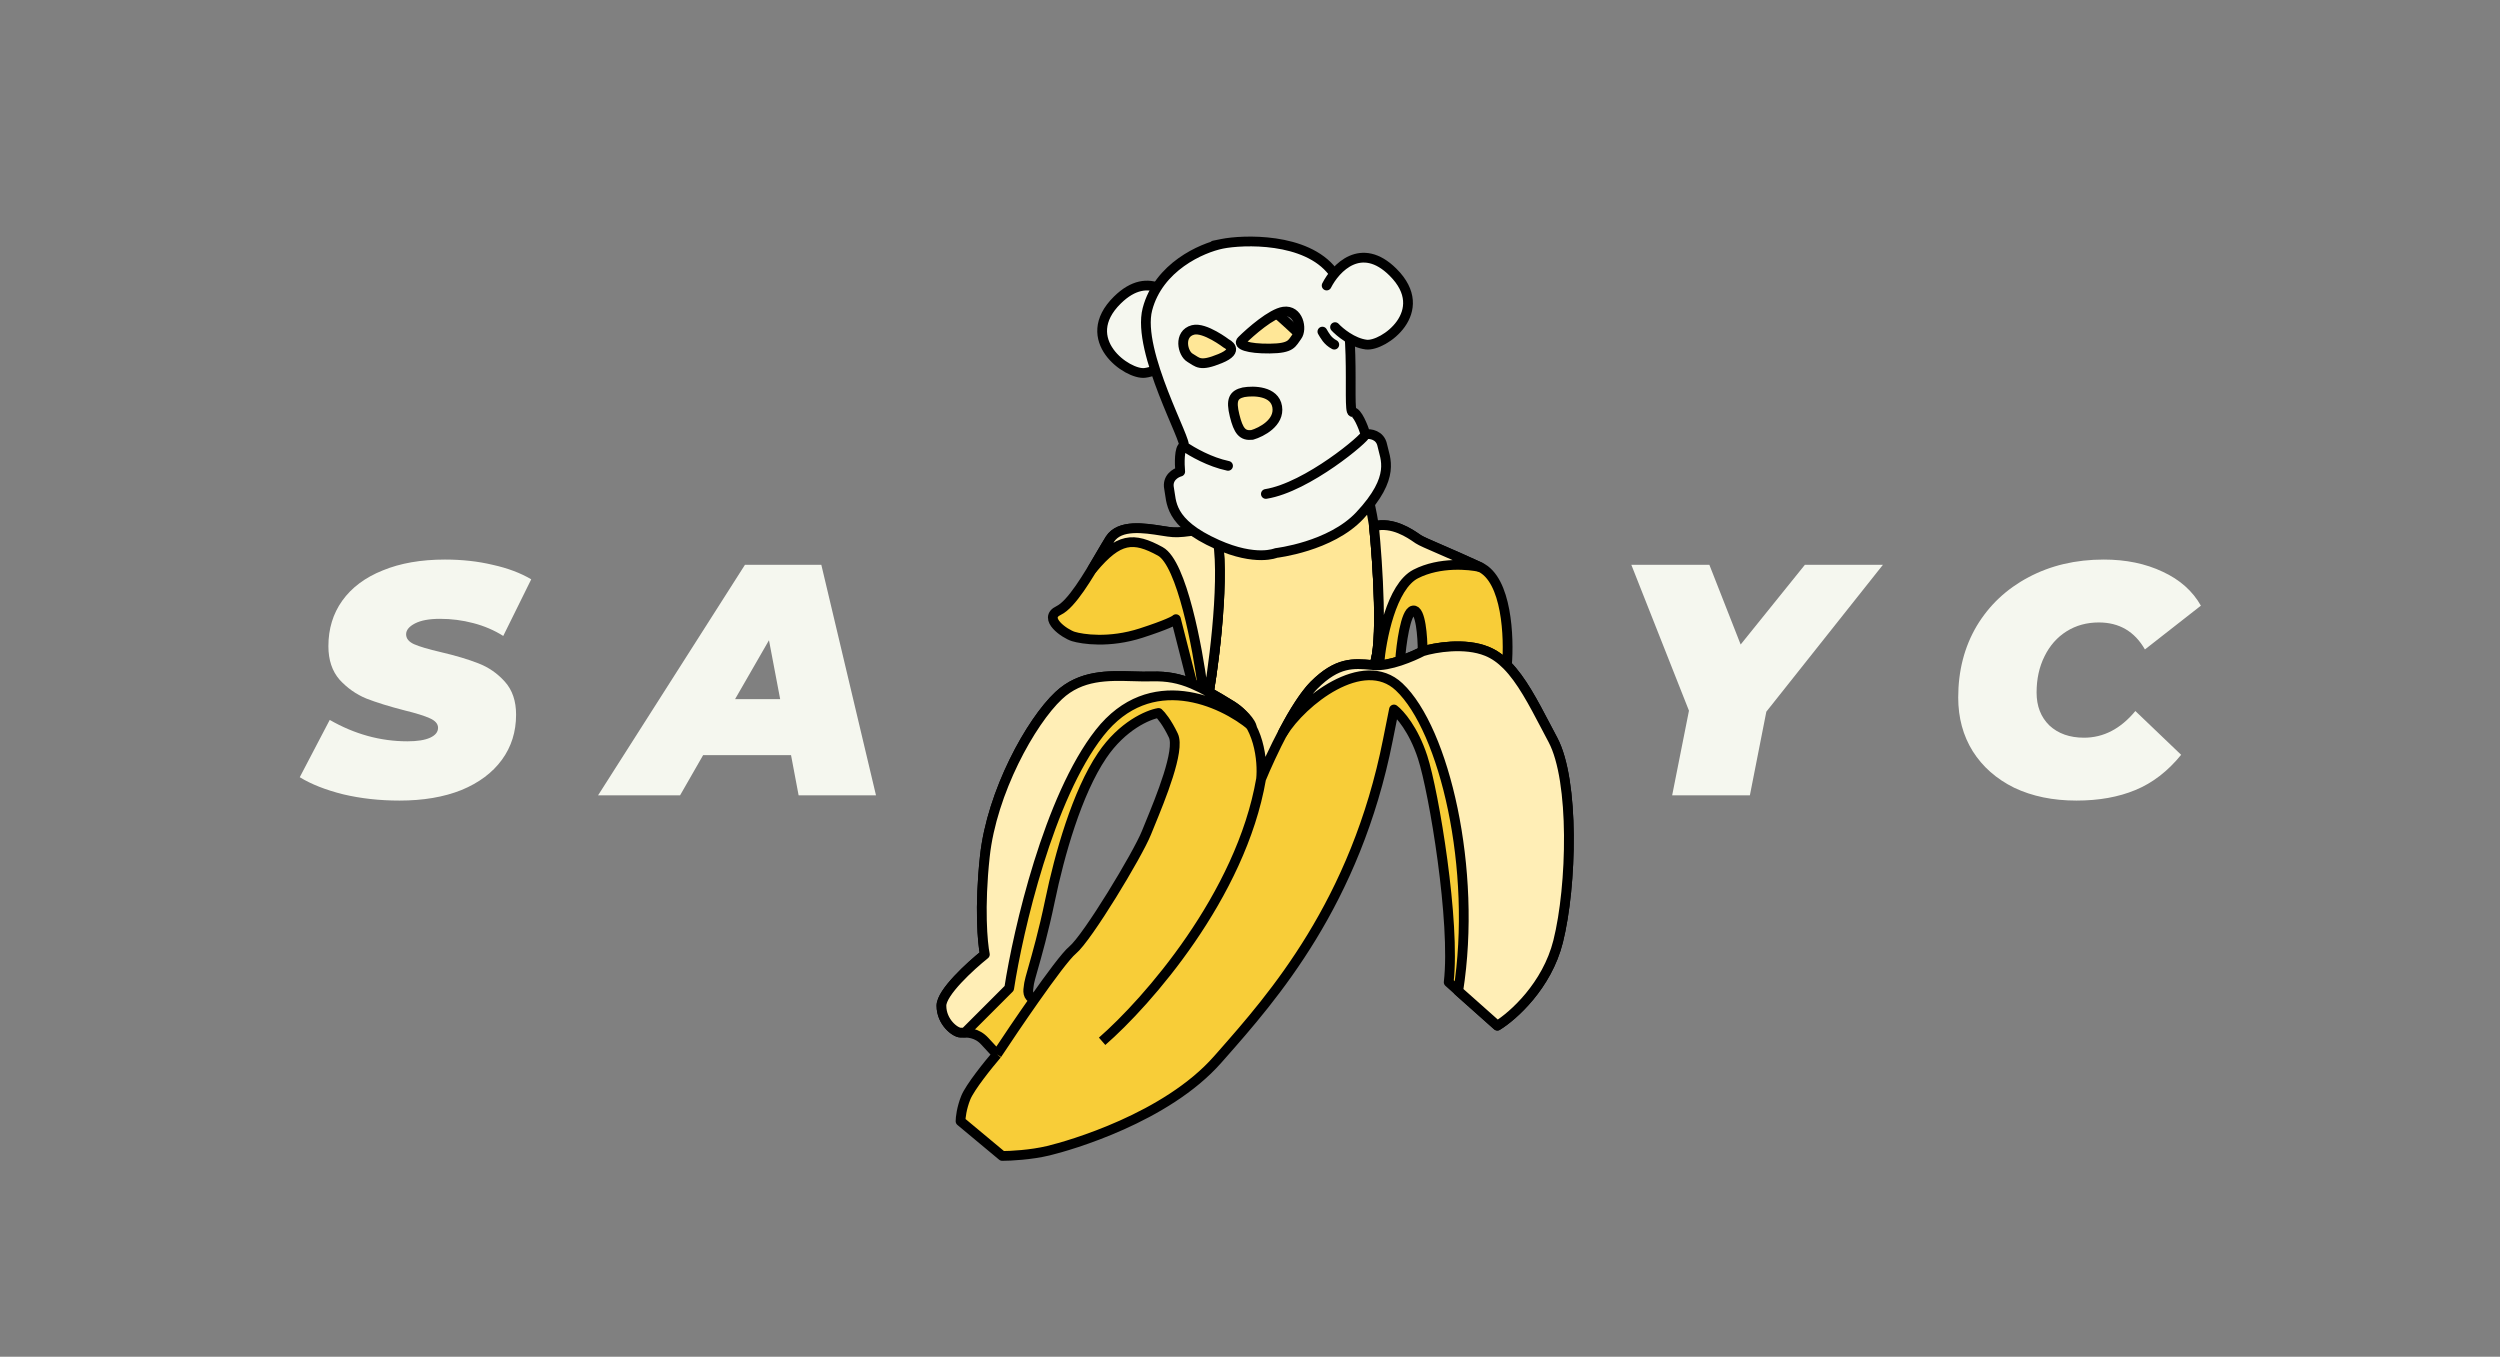 <svg width="164" height="89" viewBox="0 0 164 89" fill="none" xmlns="http://www.w3.org/2000/svg">
<rect x="0" y="0" width="164" height="89" fill="#808080" stroke="none"/>
<path d="M26.209 52.518C24.898 52.518 23.667 52.381 22.515 52.108C21.363 51.82 20.413 51.445 19.664 50.985L21.63 47.226C23.257 48.162 24.956 48.63 26.727 48.63C27.375 48.63 27.872 48.551 28.218 48.393C28.563 48.234 28.736 48.018 28.736 47.745C28.736 47.485 28.556 47.277 28.196 47.118C27.851 46.96 27.296 46.787 26.533 46.6C25.525 46.341 24.69 46.081 24.027 45.822C23.365 45.549 22.782 45.138 22.278 44.591C21.788 44.029 21.543 43.295 21.543 42.388C21.543 41.25 21.846 40.257 22.451 39.407C23.07 38.543 23.955 37.881 25.107 37.42C26.259 36.945 27.62 36.707 29.19 36.707C30.313 36.707 31.357 36.822 32.322 37.053C33.301 37.269 34.143 37.585 34.849 38.003L33.013 41.718C32.422 41.344 31.767 41.063 31.047 40.876C30.342 40.689 29.614 40.595 28.866 40.595C28.16 40.595 27.613 40.696 27.224 40.897C26.835 41.099 26.641 41.337 26.641 41.61C26.641 41.884 26.814 42.1 27.159 42.258C27.519 42.417 28.102 42.589 28.909 42.777C29.888 43.007 30.709 43.252 31.371 43.511C32.048 43.77 32.631 44.173 33.121 44.721C33.611 45.268 33.855 45.988 33.855 46.881C33.855 48.004 33.546 48.99 32.926 49.84C32.307 50.689 31.422 51.352 30.27 51.827C29.118 52.288 27.764 52.518 26.209 52.518Z" fill="#F5F7EF"/>
<path d="M51.892 49.537H46.125L44.613 52.173H39.234L48.868 37.053H53.879L57.465 52.173H52.389L51.892 49.537ZM51.179 45.865L50.445 41.999L48.22 45.865H51.179Z" fill="#F5F7EF"/>
<path d="M115.872 46.686L114.792 52.173H109.694L110.796 46.621L107.016 37.053H112.135L114.187 42.28L118.399 37.053H123.518L115.872 46.686Z" fill="#F5F7EF"/>
<path d="M136.214 52.518C134.673 52.518 133.312 52.237 132.131 51.676C130.965 51.1 130.058 50.301 129.41 49.278C128.776 48.256 128.459 47.082 128.459 45.757C128.459 44.001 128.863 42.438 129.669 41.07C130.49 39.702 131.62 38.637 133.06 37.873C134.515 37.096 136.163 36.707 138.007 36.707C139.461 36.707 140.75 36.973 141.873 37.506C142.996 38.025 143.831 38.766 144.379 39.731L140.707 42.604C140.03 41.423 139.022 40.833 137.683 40.833C136.891 40.833 136.185 41.027 135.566 41.416C134.947 41.805 134.464 42.352 134.119 43.057C133.773 43.749 133.6 44.541 133.6 45.433C133.6 46.326 133.881 47.046 134.443 47.593C135.019 48.126 135.775 48.393 136.711 48.393C137.992 48.393 139.115 47.809 140.08 46.643L143.083 49.516C142.204 50.596 141.203 51.366 140.08 51.827C138.971 52.288 137.683 52.518 136.214 52.518Z" fill="#F5F7EF"/>
<path d="M90.135 43.637C90.727 42.315 90.382 37.008 90.135 34.52C89.603 31.025 87.489 24.031 85.064 21.756C82.328 19.192 80.163 17.483 77.086 18.338C76.251 18.566 74.784 19.671 75.605 22.269C76.63 25.517 79.06 29.523 79.707 34.52C80.253 38.737 79.764 42.629 79.308 45.402L79.195 52.07L85.918 52.184L90.135 43.637Z" fill="#FFE797" stroke="black" stroke-width="0.64" stroke-linejoin="round"/>
<path fill-rule="evenodd" clip-rule="evenodd" d="M65.746 75.83L63.011 73.551C63.011 73.323 63.08 72.696 63.353 72.013C63.627 71.329 64.835 69.828 65.405 69.164C65.329 69.088 65.063 68.81 64.607 68.309C64.078 67.727 63.452 67.734 63.091 67.739H63.09C63.062 67.739 63.036 67.739 63.011 67.739C62.669 67.739 61.758 67.055 61.758 65.973C61.758 65.107 63.657 63.371 64.607 62.611C64.455 61.87 64.242 59.545 64.607 56.172C65.063 51.956 67.627 47.34 69.45 45.631C70.905 44.266 72.687 44.318 74.332 44.365C74.749 44.377 75.156 44.389 75.547 44.377C76.57 44.347 77.37 44.508 78.225 44.867L77.142 40.617C77.085 40.693 76.55 40.981 74.863 41.528C72.755 42.212 70.989 41.927 70.419 41.756C69.849 41.585 68.368 40.559 69.45 40.047C70.293 39.647 71.379 37.795 72.195 36.404C72.426 36.009 72.636 35.651 72.812 35.374C73.443 34.382 75.074 34.639 76.207 34.818C76.506 34.865 76.77 34.907 76.972 34.919C77.746 34.964 79.08 34.672 79.65 34.52C80.47 36.571 79.764 42.629 79.308 45.402C79.77 45.657 80.272 45.961 80.846 46.315C82.624 47.408 82.841 49.961 82.727 51.101C83.353 49.581 84.926 46.223 86.202 44.947C87.736 43.413 88.796 43.512 89.989 43.623C90.037 43.627 90.086 43.632 90.134 43.636C90.727 42.315 90.381 37.008 90.134 34.52C91.345 34.204 92.508 35.007 92.947 35.311C92.983 35.336 93.014 35.357 93.04 35.374C93.221 35.495 93.719 35.71 94.477 36.038C95.153 36.331 96.037 36.714 97.086 37.198C98.863 38.018 99.006 41.832 98.855 43.636C99.801 44.591 100.569 46.055 101.425 47.689L101.425 47.689C101.571 47.967 101.72 48.25 101.872 48.537C103.296 51.215 103.125 58.109 102.214 61.756C101.484 64.674 99.251 66.656 98.225 67.283L95.034 64.434C95.49 60.503 94.066 51.956 93.325 49.676C92.732 47.853 91.824 46.827 91.445 46.542L91.046 48.537C88.927 59.24 83.482 65.416 80.099 69.254C80.024 69.339 79.951 69.423 79.877 69.505C76.516 73.323 70.191 75.147 68.766 75.488C67.627 75.762 66.278 75.83 65.746 75.83ZM70.362 62.326C71.331 61.528 74.635 56.058 75.205 54.634C75.268 54.476 75.345 54.288 75.432 54.077C76.126 52.385 77.428 49.215 76.972 48.252C76.561 47.386 76.155 46.903 76.003 46.77C75.319 46.884 73.621 47.602 72.299 49.562C70.647 52.013 69.507 56.058 68.88 59.078C68.46 61.102 68.015 62.665 67.749 63.596C67.619 64.055 67.532 64.36 67.513 64.491C67.507 64.535 67.5 64.578 67.493 64.62C67.43 65.028 67.377 65.367 67.848 65.574C68.914 64.056 69.942 62.671 70.362 62.326ZM93.325 42.725C92.998 42.898 92.443 43.152 91.843 43.35C91.919 42.287 92.197 40.138 92.698 40.047C93.2 39.956 93.325 41.794 93.325 42.725Z" fill="#F8CD38"/>
<path d="M93.325 42.725C94.123 42.478 96.083 42.132 97.541 42.725C98.025 42.921 98.456 43.233 98.855 43.636M93.325 42.725C92.998 42.898 92.443 43.152 91.843 43.35M93.325 42.725C93.325 41.794 93.2 39.956 92.698 40.047C92.197 40.138 91.919 42.287 91.843 43.35M90.134 43.636C90.63 43.681 91.257 43.543 91.843 43.35M90.134 43.636C90.727 42.315 90.381 37.008 90.134 34.52C91.345 34.204 92.508 35.007 92.947 35.311C92.983 35.336 93.014 35.357 93.04 35.374C93.221 35.495 93.719 35.71 94.477 36.038C95.153 36.331 96.037 36.714 97.086 37.198C98.863 38.018 99.006 41.832 98.855 43.636M90.134 43.636C90.086 43.632 90.037 43.627 89.989 43.623C88.796 43.512 87.736 43.413 86.202 44.947C84.926 46.223 83.353 49.581 82.727 51.101M82.727 51.101C82.841 49.961 82.624 47.408 80.846 46.315C80.272 45.961 79.77 45.657 79.308 45.402M82.727 51.101C81.405 58.759 75.224 65.764 72.299 68.309M65.405 69.164C65.329 69.088 65.063 68.81 64.607 68.309C64.078 67.727 63.452 67.734 63.091 67.739H63.09C63.062 67.739 63.036 67.739 63.011 67.739C62.669 67.739 61.758 67.055 61.758 65.973C61.758 65.107 63.657 63.371 64.607 62.611C64.455 61.87 64.242 59.545 64.607 56.172C65.063 51.956 67.627 47.34 69.45 45.631C70.905 44.266 72.687 44.318 74.332 44.365C74.749 44.377 75.156 44.389 75.547 44.377C76.57 44.347 77.37 44.508 78.225 44.867M65.405 69.164C64.835 69.828 63.627 71.329 63.353 72.013C63.08 72.696 63.011 73.323 63.011 73.551L65.746 75.83C66.278 75.83 67.627 75.762 68.766 75.488C70.191 75.147 76.516 73.323 79.877 69.505C79.951 69.423 80.024 69.339 80.099 69.254C83.482 65.416 88.927 59.24 91.046 48.537L91.445 46.542C91.824 46.827 92.732 47.853 93.325 49.676C94.066 51.956 95.49 60.503 95.034 64.434L98.225 67.283C99.251 66.656 101.484 64.674 102.214 61.756C103.125 58.109 103.296 51.215 101.872 48.537C101.72 48.25 101.571 47.967 101.425 47.689L101.425 47.689C100.569 46.055 99.801 44.591 98.855 43.636M65.405 69.164C66.014 68.24 66.945 66.859 67.848 65.574M67.848 65.574C68.914 64.056 69.942 62.671 70.362 62.326C71.331 61.528 74.635 56.058 75.205 54.634C75.268 54.476 75.345 54.288 75.432 54.077C76.126 52.385 77.428 49.215 76.972 48.252C76.561 47.386 76.155 46.903 76.003 46.77C75.319 46.884 73.621 47.602 72.299 49.562C70.647 52.013 69.507 56.058 68.88 59.078C68.46 61.102 68.015 62.665 67.749 63.596C67.619 64.055 67.532 64.36 67.513 64.491C67.507 64.535 67.5 64.578 67.493 64.62C67.43 65.028 67.377 65.367 67.848 65.574ZM79.308 45.402C79.764 42.629 80.47 36.571 79.65 34.52C79.08 34.672 77.746 34.964 76.972 34.919C76.77 34.907 76.506 34.865 76.207 34.818C75.074 34.639 73.443 34.382 72.812 35.374C72.636 35.651 72.426 36.009 72.195 36.404C71.379 37.795 70.293 39.647 69.45 40.047C68.368 40.559 69.849 41.585 70.419 41.756C70.989 41.927 72.755 42.212 74.863 41.528C76.55 40.981 77.085 40.693 77.142 40.617L78.225 44.867M79.308 45.402C78.926 45.191 78.571 45.013 78.225 44.867" stroke="black" stroke-width="0.64" stroke-linejoin="round"/>
<path d="M91.786 45.061C89.416 42.827 85.405 46.03 84.151 48.081C84.47 47.443 85.405 45.745 86.202 44.947C87.736 43.413 88.796 43.512 89.989 43.623L90.134 43.636C90.727 42.315 90.381 37.008 90.134 34.52C91.345 34.204 92.508 35.007 92.947 35.311C92.983 35.336 93.014 35.357 93.04 35.374C93.221 35.495 93.719 35.71 94.477 36.038L94.477 36.038C95.153 36.331 96.037 36.714 97.086 37.198C96.421 37.046 94.465 36.833 92.869 37.654C91.274 38.474 90.609 41.946 90.476 43.58L90.134 43.636C90.63 43.681 91.257 43.543 91.843 43.35C92.443 43.152 92.998 42.898 93.325 42.725C94.123 42.478 96.083 42.132 97.541 42.725C98.025 42.921 98.456 43.233 98.855 43.636C99.801 44.591 100.569 46.055 101.425 47.689L101.425 47.689L101.426 47.69C101.572 47.968 101.72 48.251 101.872 48.537C103.296 51.215 103.125 58.109 102.214 61.756C101.484 64.674 99.251 66.656 98.225 67.283L95.661 65.004C96.915 57.027 94.749 47.853 91.786 45.061Z" fill="#FFEEB6"/>
<path d="M82.1 47.625C80.162 46.011 75.456 43.842 72.128 48.081C68.801 52.32 66.791 61.015 66.202 64.833L63.296 67.739L63.09 67.739H63.09L63.089 67.739C63.062 67.739 63.036 67.739 63.011 67.739C62.669 67.739 61.758 67.055 61.758 65.973C61.758 65.107 63.657 63.371 64.607 62.611C64.455 61.87 64.242 59.545 64.607 56.172C65.063 51.956 67.627 47.34 69.45 45.631C70.905 44.266 72.687 44.318 74.332 44.365C74.749 44.377 75.156 44.389 75.547 44.377C76.57 44.347 77.37 44.508 78.225 44.867C78.571 45.013 78.926 45.191 79.308 45.402L78.909 45.175C78.567 42.535 77.53 36.947 76.117 36.172C74.35 35.203 73.382 35.26 71.672 37.312C71.904 36.917 72.636 35.651 72.812 35.374C73.443 34.382 75.074 34.639 76.207 34.818C76.506 34.865 76.769 34.907 76.972 34.918C77.746 34.964 79.08 34.672 79.65 34.52C80.47 36.571 79.764 42.629 79.308 45.402C79.77 45.657 80.272 45.961 80.846 46.315C81.188 46.542 81.917 47.124 82.1 47.625Z" fill="#FFEEB6"/>
<path d="M90.134 43.636C90.727 42.315 90.381 37.008 90.134 34.52C91.345 34.204 92.508 35.007 92.947 35.311C92.983 35.336 93.014 35.357 93.04 35.374C93.221 35.495 93.719 35.71 94.477 36.038C95.153 36.331 96.037 36.714 97.086 37.198C96.421 37.046 94.465 36.833 92.869 37.654C91.274 38.474 90.609 41.946 90.476 43.58L90.134 43.636ZM90.134 43.636C90.63 43.681 91.257 43.543 91.843 43.35C92.443 43.152 92.998 42.898 93.325 42.725C94.123 42.478 96.083 42.132 97.541 42.725C98.025 42.921 98.456 43.233 98.855 43.636C99.801 44.591 100.569 46.055 101.425 47.689L101.425 47.689C101.571 47.967 101.72 48.25 101.872 48.537C103.296 51.215 103.125 58.109 102.214 61.756C101.484 64.674 99.251 66.656 98.225 67.283L95.661 65.004C96.915 57.027 94.749 47.853 91.786 45.061C89.416 42.827 85.405 46.03 84.151 48.081C84.47 47.443 85.405 45.745 86.202 44.947C87.736 43.413 88.796 43.512 89.989 43.623C90.037 43.627 90.086 43.632 90.134 43.636ZM79.308 45.402C79.764 42.629 80.47 36.571 79.65 34.52C79.08 34.672 77.746 34.964 76.972 34.918C76.769 34.907 76.506 34.865 76.207 34.818C75.074 34.639 73.443 34.382 72.812 35.374C72.636 35.651 71.904 36.917 71.672 37.312C73.382 35.26 74.35 35.203 76.117 36.172C77.53 36.947 78.567 42.535 78.909 45.175L79.308 45.402ZM79.308 45.402C79.77 45.657 80.272 45.961 80.846 46.315C81.188 46.542 81.917 47.124 82.1 47.625C80.162 46.011 75.456 43.842 72.128 48.081C68.801 52.32 66.791 61.015 66.202 64.833L63.296 67.739L63.09 67.739H63.09C63.062 67.739 63.036 67.739 63.011 67.739C62.669 67.739 61.758 67.055 61.758 65.973C61.758 65.107 63.657 63.371 64.607 62.611C64.455 61.87 64.242 59.545 64.607 56.172C65.063 51.956 67.627 47.34 69.45 45.631C70.905 44.266 72.687 44.318 74.332 44.365C74.749 44.377 75.156 44.389 75.547 44.377C76.57 44.347 77.37 44.508 78.225 44.867C78.571 45.013 78.926 45.191 79.308 45.402Z" stroke="black" stroke-width="0.64" stroke-linejoin="round"/>
<path d="M73.296 19.686C75.405 17.606 77.123 19.41 77.718 20.571L77.17 23.313C76.857 23.649 76.006 24.35 75.1 24.463C73.968 24.604 70.66 22.287 73.296 19.686Z" fill="#F5F7EF"/>
<path d="M77.718 20.571C77.123 19.41 75.405 17.606 73.296 19.686C70.66 22.287 73.968 24.604 75.1 24.463C76.006 24.35 76.857 23.649 77.17 23.313" stroke="black" stroke-width="0.64" stroke-linecap="round" stroke-linejoin="round"/>
<path fill-rule="evenodd" clip-rule="evenodd" d="M89.58 28.484C89.424 27.993 89.037 27.015 88.727 27.032C88.339 27.055 89.177 20.111 87.429 17.832C85.681 15.553 81.516 15.723 80.171 15.994C78.826 16.266 75.997 17.509 75.27 20.287C74.544 23.065 78.01 29.14 77.644 29.27C77.352 29.374 77.374 30.426 77.421 30.939C77.12 31.018 76.552 31.35 76.691 32.038C76.865 32.899 76.642 34.288 79.841 35.714C82.401 36.854 83.706 36.277 83.706 36.277C83.706 36.277 87.286 35.868 89.202 33.823C91.598 31.268 90.853 30.075 90.679 29.214C90.54 28.525 89.888 28.44 89.58 28.484ZM84.204 20.443C83.421 20.556 82.043 21.756 81.453 22.342C81.171 22.611 81.841 22.88 83.294 22.866C84.747 22.853 84.736 22.519 85.09 22.056C85.444 21.592 85.184 20.301 84.204 20.443ZM78.261 21.643C79.027 21.443 80.458 22.543 80.458 22.543C80.458 22.543 81.385 22.972 80.04 23.523C78.696 24.075 78.577 23.763 78.07 23.473C77.564 23.183 77.303 21.892 78.261 21.643ZM83.785 26.686C83.62 25.645 82.244 25.616 81.577 25.733C80.917 25.884 80.736 26.227 80.988 27.251C81.24 28.276 81.504 28.603 82.142 28.53C82.759 28.349 83.951 27.728 83.785 26.686Z" fill="#F5F7EF"/>
<path d="M89.58 28.484C89.424 27.993 89.037 27.015 88.727 27.032C88.339 27.055 89.177 20.111 87.429 17.832C85.681 15.553 81.516 15.723 80.171 15.994M89.58 28.484C89.888 28.44 90.54 28.525 90.679 29.214C90.853 30.075 91.598 31.268 89.202 33.823C87.286 35.868 83.706 36.277 83.706 36.277C83.706 36.277 82.401 36.854 79.841 35.714C76.642 34.288 76.865 32.899 76.691 32.038C76.552 31.35 77.12 31.018 77.421 30.939C77.374 30.426 77.352 29.374 77.644 29.27M89.58 28.484C89.647 28.684 85.765 31.97 83.041 32.403M80.171 15.994L79.633 16.103M80.171 15.994C78.826 16.266 75.997 17.509 75.27 20.287C74.544 23.065 78.01 29.14 77.644 29.27M77.644 29.27C78.242 29.659 79.342 30.303 80.56 30.56M81.453 22.342C82.043 21.756 83.421 20.556 84.204 20.443C85.184 20.301 85.444 21.592 85.09 22.056C84.736 22.519 84.747 22.853 83.294 22.866C81.841 22.88 81.171 22.611 81.453 22.342ZM80.458 22.543C80.458 22.543 79.027 21.443 78.261 21.643C77.303 21.892 77.564 23.183 78.07 23.473C78.577 23.763 78.696 24.075 80.04 23.523C81.385 22.972 80.458 22.543 80.458 22.543ZM81.577 25.733C82.244 25.616 83.62 25.645 83.785 26.686C83.951 27.728 82.759 28.349 82.142 28.53C81.504 28.603 81.24 28.276 80.988 27.251C80.736 26.227 80.917 25.884 81.577 25.733Z" stroke="black" stroke-width="0.64" stroke-linecap="round" stroke-linejoin="round"/>
<path d="M91.379 17.853C89.294 15.782 87.61 17.576 87.028 18.731L87.579 21.46C87.888 21.794 88.73 22.492 89.622 22.605C90.737 22.746 93.984 20.441 91.379 17.853Z" fill="#F5F7EF"/>
<path d="M87.028 18.731C87.61 17.576 89.294 15.782 91.379 17.853C93.984 20.441 90.737 22.746 89.622 22.605C88.73 22.492 87.888 21.794 87.579 21.46" stroke="black" stroke-width="0.64" stroke-linecap="round" stroke-linejoin="round"/>
<path d="M86.748 21.753C86.896 21.997 87.077 22.375 87.529 22.609" stroke="black" stroke-width="0.64" stroke-linecap="round" stroke-linejoin="round"/>
</svg>
